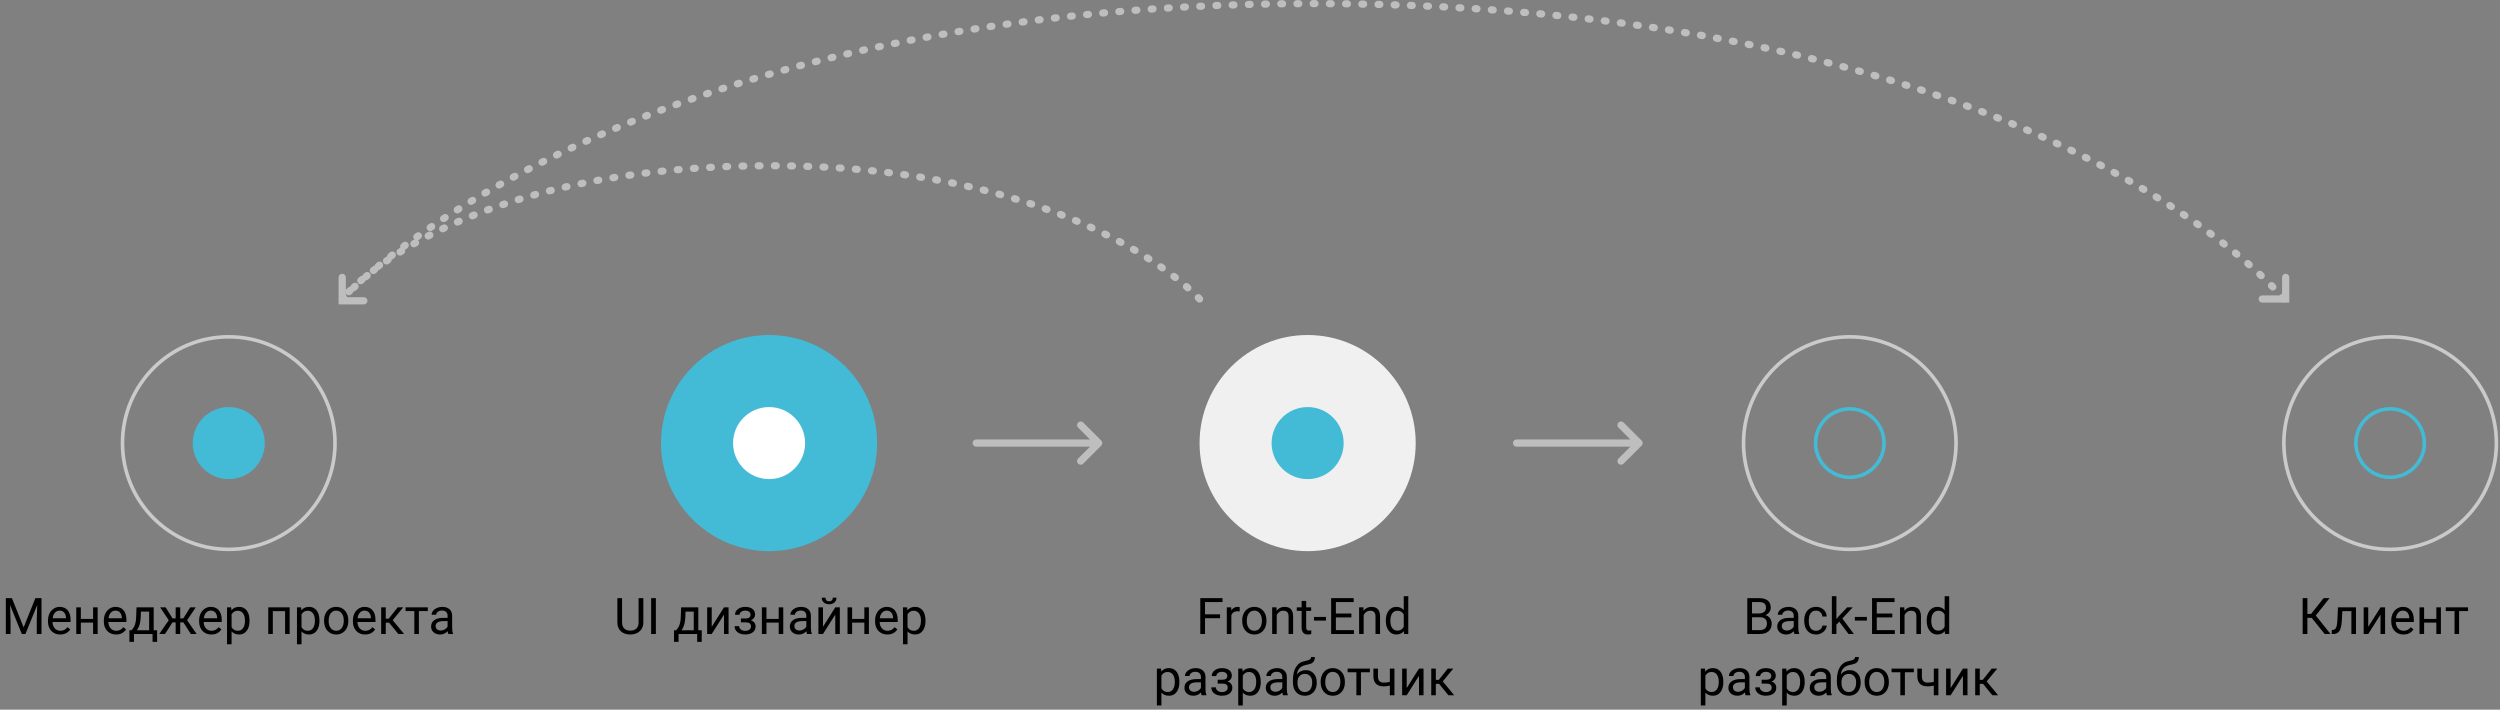 <svg width="694" height="197" viewBox="0 0 694 197" fill="none" xmlns="http://www.w3.org/2000/svg">
<rect x="0" y="0" width="694" height="197" fill="#808080" stroke="none"/>
<circle cx="513.5" cy="123" r="29.5" stroke="#CACACA"/>
<circle cx="513.5" cy="123" r="9.5" stroke="#43BAD6"/>
<circle cx="663.5" cy="123" r="29.5" stroke="#CACACA"/>
<circle cx="663.5" cy="123" r="9.5" stroke="#43BAD6"/>
<path d="M641.739 171.529H640.529V176H639.217V166.047H640.529V170.436H641.555L645.034 166.047H646.668L642.867 170.873L646.948 176H645.342L641.739 171.529ZM654.017 168.604V176H652.745V169.649H650.229L650.079 172.418C649.997 173.689 649.783 174.599 649.437 175.146C649.095 175.692 648.55 175.977 647.803 176H647.297V174.886L647.659 174.858C648.069 174.813 648.363 174.576 648.541 174.147C648.719 173.719 648.833 172.926 648.883 171.769L649.02 168.604H654.017ZM660.832 168.604H662.097V176H660.832V170.606L657.421 176H656.156V168.604H657.421V174.004L660.832 168.604ZM667.196 176.137C666.194 176.137 665.378 175.809 664.749 175.152C664.12 174.492 663.806 173.61 663.806 172.507V172.274C663.806 171.541 663.945 170.887 664.223 170.312C664.505 169.734 664.897 169.283 665.398 168.959C665.904 168.631 666.451 168.467 667.039 168.467C668.001 168.467 668.748 168.784 669.281 169.417C669.814 170.05 670.081 170.957 670.081 172.138V172.664H665.07C665.089 173.393 665.3 173.983 665.706 174.435C666.116 174.881 666.636 175.104 667.265 175.104C667.711 175.104 668.09 175.013 668.399 174.831C668.709 174.649 668.98 174.407 669.213 174.106L669.985 174.708C669.366 175.66 668.436 176.137 667.196 176.137ZM667.039 169.506C666.529 169.506 666.1 169.693 665.754 170.066C665.408 170.436 665.193 170.955 665.111 171.625H668.816V171.529C668.78 170.887 668.607 170.39 668.297 170.039C667.987 169.684 667.568 169.506 667.039 169.506ZM677.594 176H676.329V172.842H672.932V176H671.66V168.604H672.932V171.81H676.329V168.604H677.594V176ZM685.127 169.629H682.646V176H681.381V169.629H678.947V168.604H685.127V169.629Z" fill="black"/>
<circle cx="63.5" cy="123" r="29.5" stroke="#CACACA"/>
<circle cx="63.5" cy="123" r="10" fill="#43BAD6"/>
<path d="M3.31 166.047L6.563 174.168L9.817 166.047H11.52V176H10.207V172.124L10.33 167.94L7.062 176H6.058L2.797 167.961L2.927 172.124V176H1.614V166.047H3.31ZM16.708 176.137C15.705 176.137 14.89 175.809 14.261 175.152C13.632 174.492 13.317 173.61 13.317 172.507V172.274C13.317 171.541 13.456 170.887 13.734 170.312C14.017 169.734 14.409 169.283 14.91 168.959C15.416 168.631 15.963 168.467 16.551 168.467C17.512 168.467 18.26 168.784 18.793 169.417C19.326 170.05 19.593 170.957 19.593 172.138V172.664H14.582C14.6 173.393 14.812 173.983 15.218 174.435C15.628 174.881 16.148 175.104 16.776 175.104C17.223 175.104 17.601 175.013 17.911 174.831C18.221 174.649 18.492 174.407 18.725 174.106L19.497 174.708C18.877 175.66 17.948 176.137 16.708 176.137ZM16.551 169.506C16.04 169.506 15.612 169.693 15.266 170.066C14.919 170.436 14.705 170.955 14.623 171.625H18.328V171.529C18.292 170.887 18.119 170.39 17.809 170.039C17.499 169.684 17.079 169.506 16.551 169.506ZM27.105 176H25.841V172.842H22.443V176H21.172V168.604H22.443V171.81H25.841V168.604H27.105V176ZM32.212 176.137C31.209 176.137 30.394 175.809 29.765 175.152C29.136 174.492 28.821 173.61 28.821 172.507V172.274C28.821 171.541 28.96 170.887 29.238 170.312C29.521 169.734 29.913 169.283 30.414 168.959C30.92 168.631 31.467 168.467 32.055 168.467C33.016 168.467 33.764 168.784 34.297 169.417C34.83 170.05 35.097 170.957 35.097 172.138V172.664H30.086C30.104 173.393 30.316 173.983 30.722 174.435C31.132 174.881 31.651 175.104 32.28 175.104C32.727 175.104 33.105 175.013 33.415 174.831C33.725 174.649 33.996 174.407 34.228 174.106L35.001 174.708C34.381 175.66 33.452 176.137 32.212 176.137ZM32.055 169.506C31.544 169.506 31.116 169.693 30.77 170.066C30.423 170.436 30.209 170.955 30.127 171.625H33.832V171.529C33.796 170.887 33.622 170.39 33.312 170.039C33.003 169.684 32.583 169.506 32.055 169.506ZM36.505 174.968L36.942 174.428C37.435 173.79 37.715 172.833 37.783 171.557L37.899 168.604H42.664V174.968H43.614V178.174H42.35V176H37.188V178.174H35.924L35.931 174.968H36.505ZM38.002 174.968H41.399V169.772H39.123L39.048 171.536C38.97 173.008 38.622 174.152 38.002 174.968ZM50.915 172.787H50.026V176H48.762V172.787H47.873L45.802 176H44.202L46.848 172.172L44.455 168.604H45.986L47.894 171.666H48.762V168.604H50.026V171.666H50.888L52.809 168.604H54.34L51.94 172.179L54.586 176H52.986L50.915 172.787ZM58.667 176.137C57.664 176.137 56.849 175.809 56.22 175.152C55.591 174.492 55.276 173.61 55.276 172.507V172.274C55.276 171.541 55.415 170.887 55.693 170.312C55.976 169.734 56.368 169.283 56.869 168.959C57.375 168.631 57.922 168.467 58.51 168.467C59.471 168.467 60.219 168.784 60.752 169.417C61.285 170.05 61.552 170.957 61.552 172.138V172.664H56.541C56.559 173.393 56.771 173.983 57.177 174.435C57.587 174.881 58.106 175.104 58.735 175.104C59.182 175.104 59.56 175.013 59.87 174.831C60.18 174.649 60.451 174.407 60.684 174.106L61.456 174.708C60.836 175.66 59.907 176.137 58.667 176.137ZM58.51 169.506C57.999 169.506 57.571 169.693 57.225 170.066C56.878 170.436 56.664 170.955 56.582 171.625H60.287V171.529C60.251 170.887 60.078 170.39 59.768 170.039C59.458 169.684 59.038 169.506 58.51 169.506ZM69.269 172.384C69.269 173.509 69.012 174.416 68.497 175.104C67.982 175.793 67.285 176.137 66.405 176.137C65.507 176.137 64.801 175.852 64.286 175.282V178.844H63.022V168.604H64.177L64.238 169.424C64.753 168.786 65.469 168.467 66.385 168.467C67.273 168.467 67.975 168.802 68.49 169.472C69.01 170.142 69.269 171.074 69.269 172.268V172.384ZM68.005 172.24C68.005 171.406 67.827 170.748 67.472 170.265C67.116 169.782 66.629 169.54 66.009 169.54C65.243 169.54 64.669 169.88 64.286 170.559V174.093C64.664 174.767 65.243 175.104 66.022 175.104C66.629 175.104 67.109 174.865 67.465 174.387C67.825 173.904 68.005 173.188 68.005 172.24ZM80.405 176H79.141V169.649H75.736V176H74.465V168.604H80.405V176ZM88.684 172.384C88.684 173.509 88.426 174.416 87.911 175.104C87.396 175.793 86.699 176.137 85.819 176.137C84.921 176.137 84.215 175.852 83.7 175.282V178.844H82.436V168.604H83.591L83.652 169.424C84.167 168.786 84.883 168.467 85.799 168.467C86.688 168.467 87.389 168.802 87.904 169.472C88.424 170.142 88.684 171.074 88.684 172.268V172.384ZM87.419 172.24C87.419 171.406 87.241 170.748 86.886 170.265C86.53 169.782 86.043 169.54 85.423 169.54C84.657 169.54 84.083 169.88 83.7 170.559V174.093C84.079 174.767 84.657 175.104 85.436 175.104C86.043 175.104 86.523 174.865 86.879 174.387C87.239 173.904 87.419 173.188 87.419 172.24ZM89.962 172.233C89.962 171.509 90.103 170.857 90.386 170.278C90.673 169.7 91.069 169.253 91.575 168.938C92.086 168.624 92.667 168.467 93.318 168.467C94.326 168.467 95.139 168.815 95.759 169.513C96.383 170.21 96.695 171.137 96.695 172.295V172.384C96.695 173.104 96.556 173.751 96.278 174.325C96.005 174.895 95.611 175.339 95.096 175.658C94.585 175.977 93.997 176.137 93.332 176.137C92.329 176.137 91.516 175.788 90.892 175.091C90.272 174.394 89.962 173.471 89.962 172.322V172.233ZM91.233 172.384C91.233 173.204 91.422 173.863 91.801 174.359C92.184 174.856 92.694 175.104 93.332 175.104C93.975 175.104 94.485 174.854 94.863 174.353C95.242 173.847 95.431 173.14 95.431 172.233C95.431 171.422 95.237 170.766 94.85 170.265C94.467 169.759 93.956 169.506 93.318 169.506C92.694 169.506 92.19 169.754 91.808 170.251C91.425 170.748 91.233 171.459 91.233 172.384ZM101.351 176.137C100.348 176.137 99.532 175.809 98.903 175.152C98.274 174.492 97.96 173.61 97.96 172.507V172.274C97.96 171.541 98.099 170.887 98.377 170.312C98.659 169.734 99.051 169.283 99.553 168.959C100.059 168.631 100.605 168.467 101.193 168.467C102.155 168.467 102.902 168.784 103.436 169.417C103.969 170.05 104.235 170.957 104.235 172.138V172.664H99.225C99.243 173.393 99.455 173.983 99.86 174.435C100.271 174.881 100.79 175.104 101.419 175.104C101.866 175.104 102.244 175.013 102.554 174.831C102.864 174.649 103.135 174.407 103.367 174.106L104.14 174.708C103.52 175.66 102.59 176.137 101.351 176.137ZM101.193 169.506C100.683 169.506 100.255 169.693 99.908 170.066C99.562 170.436 99.348 170.955 99.266 171.625H102.971V171.529C102.934 170.887 102.761 170.39 102.451 170.039C102.141 169.684 101.722 169.506 101.193 169.506ZM108.009 172.849H107.086V176H105.814V168.604H107.086V171.734H107.913L110.401 168.604H111.933L109.007 172.158L112.179 176H110.572L108.009 172.849ZM118.762 169.629H116.28V176H115.016V169.629H112.582V168.604H118.762V169.629ZM124.449 176C124.376 175.854 124.317 175.594 124.271 175.221C123.684 175.831 122.982 176.137 122.166 176.137C121.437 176.137 120.838 175.932 120.368 175.521C119.903 175.107 119.671 174.583 119.671 173.949C119.671 173.179 119.963 172.582 120.546 172.158C121.134 171.73 121.959 171.516 123.021 171.516H124.251V170.935C124.251 170.493 124.119 170.142 123.854 169.882C123.59 169.618 123.201 169.485 122.686 169.485C122.234 169.485 121.856 169.599 121.551 169.827C121.245 170.055 121.093 170.331 121.093 170.654H119.821C119.821 170.285 119.951 169.93 120.211 169.588C120.475 169.242 120.831 168.968 121.277 168.768C121.729 168.567 122.223 168.467 122.761 168.467C123.613 168.467 124.281 168.681 124.764 169.109C125.247 169.533 125.497 170.119 125.516 170.866V174.271C125.516 174.95 125.602 175.49 125.775 175.891V176H124.449ZM122.351 175.036C122.747 175.036 123.123 174.934 123.479 174.729C123.834 174.523 124.091 174.257 124.251 173.929V172.411H123.26C121.71 172.411 120.936 172.865 120.936 173.771C120.936 174.168 121.068 174.478 121.332 174.701C121.596 174.924 121.936 175.036 122.351 175.036Z" fill="black"/>
<path d="M333 83C333 83 300.103 46 214 46C124.205 46 95 83 95 83" stroke="#BEBEBE" stroke-width="2" stroke-linecap="round" stroke-dasharray="0.5 4"/>
<path d="M101 83.5L95 83.5L95 77" stroke="#BEBEBE" stroke-width="2" stroke-linecap="round"/>
<path d="M95 83C95 83 169.502 1 364.5 1C567.86 1 634 83 634 83" stroke="#BEBEBE" stroke-width="2" stroke-linecap="round" stroke-dasharray="0.5 4"/>
<path d="M634.5 77V83H628" stroke="#BEBEBE" stroke-width="2" stroke-linecap="round"/>
<path d="M271 123H305M305 123L300 118M305 123L300 128" stroke="#BEBEBE" stroke-width="2" stroke-linecap="round"/>
<path d="M421 123H455M455 123L450 118M455 123L450 128" stroke="#BEBEBE" stroke-width="2" stroke-linecap="round"/>
<circle cx="363" cy="123" r="30" fill="#F0F0F0"/>
<circle cx="363" cy="123" r="10" fill="#43BAD6"/>
<path d="M178.59 166.047V172.814C178.585 173.753 178.289 174.521 177.701 175.118C177.118 175.715 176.325 176.05 175.322 176.123L174.974 176.137C173.884 176.137 173.016 175.843 172.369 175.255C171.722 174.667 171.394 173.858 171.385 172.828V166.047H172.684V172.787C172.684 173.507 172.882 174.068 173.278 174.469C173.675 174.865 174.24 175.063 174.974 175.063C175.716 175.063 176.284 174.865 176.676 174.469C177.072 174.072 177.271 173.514 177.271 172.794V166.047H178.59ZM182.069 176H180.757V166.047H182.069V176ZM187.688 174.968L188.126 174.428C188.618 173.79 188.898 172.833 188.967 171.557L189.083 168.604H193.848V174.968H194.798V178.174H193.533V176H188.372V178.174H187.107L187.114 174.968H187.688ZM189.186 174.968H192.583V169.772H190.307L190.231 171.536C190.154 173.008 189.805 174.152 189.186 174.968ZM200.984 168.604H202.249V176H200.984V170.606L197.573 176H196.309V168.604H197.573V174.004L200.984 168.604ZM208.347 170.627C208.347 170.281 208.215 170.007 207.95 169.807C207.686 169.602 207.324 169.499 206.863 169.499C206.417 169.499 206.043 169.615 205.742 169.848C205.446 170.08 205.298 170.354 205.298 170.668H204.04C204.04 170.025 204.309 169.499 204.847 169.089C205.384 168.679 206.057 168.474 206.863 168.474C207.729 168.474 208.404 168.66 208.887 169.034C209.37 169.403 209.611 169.932 209.611 170.62C209.611 170.953 209.511 171.258 209.311 171.536C209.11 171.814 208.825 172.035 208.456 172.199C209.317 172.491 209.748 173.065 209.748 173.922C209.748 174.601 209.486 175.139 208.962 175.535C208.438 175.932 207.738 176.13 206.863 176.13C206.011 176.13 205.307 175.923 204.751 175.508C204.2 175.089 203.924 174.523 203.924 173.812H205.182C205.182 174.173 205.341 174.482 205.66 174.742C205.984 174.997 206.385 175.125 206.863 175.125C207.346 175.125 207.736 175.013 208.032 174.79C208.328 174.567 208.477 174.277 208.477 173.922C208.477 173.507 208.351 173.211 208.101 173.033C207.854 172.851 207.469 172.76 206.945 172.76H205.681V171.693H207.055C207.916 171.671 208.347 171.315 208.347 170.627ZM217.432 176H216.167V172.842H212.77V176H211.498V168.604H212.77V171.81H216.167V168.604H217.432V176ZM224.035 176C223.962 175.854 223.903 175.594 223.857 175.221C223.27 175.831 222.568 176.137 221.752 176.137C221.023 176.137 220.424 175.932 219.954 175.521C219.489 175.107 219.257 174.583 219.257 173.949C219.257 173.179 219.549 172.582 220.132 172.158C220.72 171.73 221.545 171.516 222.606 171.516H223.837V170.935C223.837 170.493 223.705 170.142 223.44 169.882C223.176 169.618 222.786 169.485 222.271 169.485C221.82 169.485 221.442 169.599 221.137 169.827C220.831 170.055 220.679 170.331 220.679 170.654H219.407C219.407 170.285 219.537 169.93 219.797 169.588C220.061 169.242 220.417 168.968 220.863 168.768C221.314 168.567 221.809 168.467 222.347 168.467C223.199 168.467 223.867 168.681 224.35 169.109C224.833 169.533 225.083 170.119 225.102 170.866V174.271C225.102 174.95 225.188 175.49 225.361 175.891V176H224.035ZM221.937 175.036C222.333 175.036 222.709 174.934 223.064 174.729C223.42 174.523 223.677 174.257 223.837 173.929V172.411H222.846C221.296 172.411 220.521 172.865 220.521 173.771C220.521 174.168 220.654 174.478 220.918 174.701C221.182 174.924 221.522 175.036 221.937 175.036ZM231.869 168.604H233.134V176H231.869V170.606L228.458 176H227.193V168.604H228.458V174.004L231.869 168.604ZM232.211 165.91C232.211 166.462 232.022 166.906 231.644 167.243C231.27 167.576 230.778 167.742 230.167 167.742C229.556 167.742 229.062 167.574 228.684 167.236C228.305 166.899 228.116 166.457 228.116 165.91H229.148C229.148 166.229 229.235 166.48 229.408 166.662C229.581 166.84 229.834 166.929 230.167 166.929C230.486 166.929 230.734 166.84 230.912 166.662C231.094 166.484 231.186 166.234 231.186 165.91H232.211ZM241.207 176H239.942V172.842H236.545V176H235.273V168.604H236.545V171.81H239.942V168.604H241.207V176ZM246.313 176.137C245.311 176.137 244.495 175.809 243.866 175.152C243.237 174.492 242.923 173.61 242.923 172.507V172.274C242.923 171.541 243.062 170.887 243.34 170.312C243.622 169.734 244.014 169.283 244.516 168.959C245.021 168.631 245.568 168.467 246.156 168.467C247.118 168.467 247.865 168.784 248.398 169.417C248.932 170.05 249.198 170.957 249.198 172.138V172.664H244.188C244.206 173.393 244.418 173.983 244.823 174.435C245.233 174.881 245.753 175.104 246.382 175.104C246.828 175.104 247.207 175.013 247.517 174.831C247.826 174.649 248.098 174.407 248.33 174.106L249.103 174.708C248.483 175.66 247.553 176.137 246.313 176.137ZM246.156 169.506C245.646 169.506 245.217 169.693 244.871 170.066C244.525 170.436 244.311 170.955 244.229 171.625H247.934V171.529C247.897 170.887 247.724 170.39 247.414 170.039C247.104 169.684 246.685 169.506 246.156 169.506ZM256.916 172.384C256.916 173.509 256.659 174.416 256.144 175.104C255.629 175.793 254.931 176.137 254.052 176.137C253.154 176.137 252.448 175.852 251.933 175.282V178.844H250.668V168.604H251.823L251.885 169.424C252.4 168.786 253.115 168.467 254.031 168.467C254.92 168.467 255.622 168.802 256.137 169.472C256.656 170.142 256.916 171.074 256.916 172.268V172.384ZM255.651 172.24C255.651 171.406 255.474 170.748 255.118 170.265C254.763 169.782 254.275 169.54 253.655 169.54C252.89 169.54 252.315 169.88 251.933 170.559V174.093C252.311 174.767 252.89 175.104 253.669 175.104C254.275 175.104 254.756 174.865 255.111 174.387C255.471 173.904 255.651 173.188 255.651 172.24Z" fill="black"/>
<circle cx="213.5" cy="123" r="30" fill="#43BAD6"/>
<circle cx="213.5" cy="123" r="10" fill="white"/>
<path d="M338.689 171.604H334.513V176H333.2V166.047H339.366V167.127H334.513V170.531H338.689V171.604ZM344.138 169.738C343.946 169.706 343.739 169.69 343.516 169.69C342.686 169.69 342.123 170.044 341.827 170.75V176H340.562V168.604H341.793L341.813 169.458C342.228 168.797 342.816 168.467 343.577 168.467C343.823 168.467 344.01 168.499 344.138 168.562V169.738ZM344.835 172.233C344.835 171.509 344.976 170.857 345.259 170.278C345.546 169.7 345.942 169.253 346.448 168.938C346.959 168.624 347.54 168.467 348.191 168.467C349.199 168.467 350.012 168.815 350.632 169.513C351.256 170.21 351.568 171.137 351.568 172.295V172.384C351.568 173.104 351.429 173.751 351.151 174.325C350.878 174.895 350.484 175.339 349.969 175.658C349.458 175.977 348.87 176.137 348.205 176.137C347.202 176.137 346.389 175.788 345.765 175.091C345.145 174.394 344.835 173.471 344.835 172.322V172.233ZM346.106 172.384C346.106 173.204 346.296 173.863 346.674 174.359C347.057 174.856 347.567 175.104 348.205 175.104C348.848 175.104 349.358 174.854 349.736 174.353C350.115 173.847 350.304 173.14 350.304 172.233C350.304 171.422 350.11 170.766 349.723 170.265C349.34 169.759 348.829 169.506 348.191 169.506C347.567 169.506 347.063 169.754 346.681 170.251C346.298 170.748 346.106 171.459 346.106 172.384ZM354.351 168.604L354.392 169.533C354.957 168.822 355.695 168.467 356.606 168.467C358.17 168.467 358.958 169.349 358.972 171.112V176H357.707V171.105C357.702 170.572 357.579 170.178 357.338 169.923C357.101 169.668 356.729 169.54 356.224 169.54C355.813 169.54 355.453 169.649 355.144 169.868C354.834 170.087 354.592 170.374 354.419 170.729V176H353.154V168.604H354.351ZM362.595 166.812V168.604H363.976V169.581H362.595V174.168C362.595 174.464 362.656 174.688 362.779 174.838C362.902 174.984 363.112 175.057 363.408 175.057C363.554 175.057 363.755 175.029 364.01 174.975V176C363.677 176.091 363.354 176.137 363.039 176.137C362.474 176.137 362.048 175.966 361.761 175.624C361.474 175.282 361.33 174.797 361.33 174.168V169.581H359.983V168.604H361.33V166.812H362.595ZM368.091 172.288H364.755V171.256H368.091V172.288ZM375.152 171.399H370.839V174.927H375.85V176H369.526V166.047H375.781V167.127H370.839V170.326H375.152V171.399ZM378.481 168.604L378.522 169.533C379.088 168.822 379.826 168.467 380.737 168.467C382.3 168.467 383.089 169.349 383.103 171.112V176H381.838V171.105C381.833 170.572 381.71 170.178 381.469 169.923C381.232 169.668 380.86 169.54 380.354 169.54C379.944 169.54 379.584 169.649 379.274 169.868C378.965 170.087 378.723 170.374 378.55 170.729V176H377.285V168.604H378.481ZM384.702 172.24C384.702 171.105 384.971 170.194 385.509 169.506C386.047 168.813 386.751 168.467 387.621 168.467C388.487 168.467 389.173 168.763 389.679 169.355V165.5H390.943V176H389.781L389.72 175.207C389.214 175.827 388.51 176.137 387.607 176.137C386.751 176.137 386.051 175.786 385.509 175.084C384.971 174.382 384.702 173.466 384.702 172.336V172.24ZM385.967 172.384C385.967 173.222 386.14 173.879 386.486 174.353C386.833 174.826 387.311 175.063 387.922 175.063C388.724 175.063 389.31 174.703 389.679 173.983V170.586C389.3 169.889 388.719 169.54 387.936 169.54C387.316 169.54 386.833 169.779 386.486 170.258C386.14 170.736 385.967 171.445 385.967 172.384ZM327.396 189.384C327.396 190.509 327.139 191.416 326.624 192.104C326.109 192.793 325.412 193.137 324.532 193.137C323.634 193.137 322.928 192.852 322.413 192.282V195.844H321.148V185.604H322.304L322.365 186.424C322.88 185.786 323.596 185.467 324.512 185.467C325.4 185.467 326.102 185.802 326.617 186.472C327.137 187.142 327.396 188.074 327.396 189.268V189.384ZM326.132 189.24C326.132 188.406 325.954 187.748 325.599 187.265C325.243 186.782 324.756 186.54 324.136 186.54C323.37 186.54 322.796 186.88 322.413 187.559V191.093C322.791 191.767 323.37 192.104 324.149 192.104C324.756 192.104 325.236 191.865 325.592 191.387C325.952 190.904 326.132 190.188 326.132 189.24ZM333.576 193C333.503 192.854 333.444 192.594 333.398 192.221C332.811 192.831 332.109 193.137 331.293 193.137C330.564 193.137 329.965 192.932 329.495 192.521C329.03 192.107 328.798 191.583 328.798 190.949C328.798 190.179 329.09 189.582 329.673 189.158C330.261 188.73 331.086 188.516 332.147 188.516H333.378V187.935C333.378 187.493 333.246 187.142 332.981 186.882C332.717 186.618 332.327 186.485 331.812 186.485C331.361 186.485 330.983 186.599 330.678 186.827C330.372 187.055 330.22 187.331 330.22 187.654H328.948C328.948 187.285 329.078 186.93 329.338 186.588C329.602 186.242 329.958 185.968 330.404 185.768C330.855 185.567 331.35 185.467 331.888 185.467C332.74 185.467 333.408 185.681 333.891 186.109C334.374 186.533 334.624 187.119 334.643 187.866V191.271C334.643 191.95 334.729 192.49 334.902 192.891V193H333.576ZM331.478 192.036C331.874 192.036 332.25 191.934 332.605 191.729C332.961 191.523 333.218 191.257 333.378 190.929V189.411H332.387C330.837 189.411 330.062 189.865 330.062 190.771C330.062 191.168 330.195 191.478 330.459 191.701C330.723 191.924 331.063 192.036 331.478 192.036ZM340.692 187.627C340.692 187.281 340.56 187.007 340.296 186.807C340.032 186.602 339.669 186.499 339.209 186.499C338.762 186.499 338.389 186.615 338.088 186.848C337.792 187.08 337.644 187.354 337.644 187.668H336.386C336.386 187.025 336.655 186.499 337.192 186.089C337.73 185.679 338.402 185.474 339.209 185.474C340.075 185.474 340.749 185.66 341.232 186.034C341.715 186.403 341.957 186.932 341.957 187.62C341.957 187.953 341.857 188.258 341.656 188.536C341.456 188.814 341.171 189.035 340.802 189.199C341.663 189.491 342.094 190.065 342.094 190.922C342.094 191.601 341.832 192.139 341.308 192.535C340.784 192.932 340.084 193.13 339.209 193.13C338.357 193.13 337.653 192.923 337.097 192.508C336.545 192.089 336.27 191.523 336.27 190.812H337.527C337.527 191.173 337.687 191.482 338.006 191.742C338.329 191.997 338.73 192.125 339.209 192.125C339.692 192.125 340.082 192.013 340.378 191.79C340.674 191.567 340.822 191.277 340.822 190.922C340.822 190.507 340.697 190.211 340.446 190.033C340.2 189.851 339.815 189.76 339.291 189.76H338.026V188.693H339.4C340.262 188.671 340.692 188.315 340.692 187.627ZM349.982 189.384C349.982 190.509 349.725 191.416 349.21 192.104C348.695 192.793 347.998 193.137 347.118 193.137C346.22 193.137 345.514 192.852 344.999 192.282V195.844H343.734V185.604H344.89L344.951 186.424C345.466 185.786 346.182 185.467 347.098 185.467C347.986 185.467 348.688 185.802 349.203 186.472C349.723 187.142 349.982 188.074 349.982 189.268V189.384ZM348.718 189.24C348.718 188.406 348.54 187.748 348.185 187.265C347.829 186.782 347.341 186.54 346.722 186.54C345.956 186.54 345.382 186.88 344.999 187.559V191.093C345.377 191.767 345.956 192.104 346.735 192.104C347.341 192.104 347.822 191.865 348.178 191.387C348.538 190.904 348.718 190.188 348.718 189.24ZM356.162 193C356.089 192.854 356.03 192.594 355.984 192.221C355.396 192.831 354.695 193.137 353.879 193.137C353.15 193.137 352.55 192.932 352.081 192.521C351.616 192.107 351.384 191.583 351.384 190.949C351.384 190.179 351.675 189.582 352.259 189.158C352.847 188.73 353.672 188.516 354.733 188.516H355.964V187.935C355.964 187.493 355.832 187.142 355.567 186.882C355.303 186.618 354.913 186.485 354.398 186.485C353.947 186.485 353.569 186.599 353.264 186.827C352.958 187.055 352.806 187.331 352.806 187.654H351.534C351.534 187.285 351.664 186.93 351.924 186.588C352.188 186.242 352.544 185.968 352.99 185.768C353.441 185.567 353.936 185.467 354.474 185.467C355.326 185.467 355.993 185.681 356.477 186.109C356.96 186.533 357.21 187.119 357.229 187.866V191.271C357.229 191.95 357.315 192.49 357.488 192.891V193H356.162ZM354.063 192.036C354.46 192.036 354.836 191.934 355.191 191.729C355.547 191.523 355.804 191.257 355.964 190.929V189.411H354.973C353.423 189.411 352.648 189.865 352.648 190.771C352.648 191.168 352.781 191.478 353.045 191.701C353.309 191.924 353.649 192.036 354.063 192.036ZM362.458 186.027C363.388 186.027 364.131 186.34 364.687 186.964C365.247 187.584 365.527 188.402 365.527 189.418V189.534C365.527 190.231 365.393 190.856 365.124 191.407C364.855 191.954 364.468 192.38 363.962 192.686C363.461 192.986 362.882 193.137 362.226 193.137C361.232 193.137 360.432 192.806 359.826 192.146C359.22 191.48 358.917 190.589 358.917 189.473V188.857C358.917 187.303 359.204 186.068 359.778 185.152C360.357 184.236 361.209 183.678 362.335 183.478C362.973 183.364 363.404 183.225 363.627 183.061C363.85 182.896 363.962 182.671 363.962 182.384H365.001C365.001 182.953 364.871 183.398 364.611 183.717C364.356 184.036 363.946 184.261 363.381 184.394L362.438 184.605C361.686 184.783 361.12 185.084 360.742 185.508C360.368 185.927 360.125 186.488 360.011 187.189C360.681 186.415 361.496 186.027 362.458 186.027ZM362.212 187.066C361.592 187.066 361.1 187.276 360.735 187.695C360.371 188.11 360.188 188.687 360.188 189.425V189.534C360.188 190.327 360.371 190.956 360.735 191.421C361.104 191.881 361.601 192.111 362.226 192.111C362.854 192.111 363.351 191.879 363.716 191.414C364.08 190.949 364.263 190.27 364.263 189.377C364.263 188.68 364.078 188.121 363.709 187.702C363.344 187.278 362.845 187.066 362.212 187.066ZM366.614 189.233C366.614 188.509 366.756 187.857 367.038 187.278C367.325 186.7 367.722 186.253 368.228 185.938C368.738 185.624 369.319 185.467 369.971 185.467C370.978 185.467 371.791 185.815 372.411 186.513C373.035 187.21 373.348 188.137 373.348 189.295V189.384C373.348 190.104 373.209 190.751 372.931 191.325C372.657 191.895 372.263 192.339 371.748 192.658C371.238 192.977 370.65 193.137 369.984 193.137C368.982 193.137 368.168 192.788 367.544 192.091C366.924 191.394 366.614 190.471 366.614 189.322V189.233ZM367.886 189.384C367.886 190.204 368.075 190.863 368.453 191.359C368.836 191.856 369.346 192.104 369.984 192.104C370.627 192.104 371.137 191.854 371.516 191.353C371.894 190.847 372.083 190.14 372.083 189.233C372.083 188.422 371.889 187.766 371.502 187.265C371.119 186.759 370.609 186.506 369.971 186.506C369.346 186.506 368.843 186.754 368.46 187.251C368.077 187.748 367.886 188.459 367.886 189.384ZM380.279 186.629H377.798V193H376.533V186.629H374.1V185.604H380.279V186.629ZM387.095 193H385.823V190.32C385.267 190.466 384.698 190.539 384.114 190.539C383.189 190.539 382.483 190.302 381.995 189.828C381.512 189.354 381.266 188.68 381.257 187.805V185.597H382.521V187.846C382.544 188.949 383.075 189.5 384.114 189.5C384.698 189.5 385.267 189.427 385.823 189.281V185.604H387.095V193ZM393.91 185.604H395.175V193H393.91V187.606L390.499 193H389.234V185.604H390.499V191.004L393.91 185.604ZM399.509 189.849H398.586V193H397.314V185.604H398.586V188.734H399.413L401.901 185.604H403.433L400.507 189.158L403.679 193H402.072L399.509 189.849Z" fill="black"/>
<path d="M485.048 176V166.047H488.302C489.382 166.047 490.193 166.27 490.735 166.717C491.282 167.163 491.556 167.824 491.556 168.699C491.556 169.164 491.424 169.576 491.159 169.937C490.895 170.292 490.535 170.568 490.079 170.764C490.617 170.914 491.041 171.201 491.351 171.625C491.665 172.044 491.822 172.546 491.822 173.129C491.822 174.022 491.533 174.724 490.954 175.234C490.375 175.745 489.557 176 488.5 176H485.048ZM486.36 171.345V174.927H488.527C489.138 174.927 489.619 174.77 489.97 174.455C490.325 174.136 490.503 173.699 490.503 173.143C490.503 171.944 489.851 171.345 488.548 171.345H486.36ZM486.36 170.292H488.343C488.917 170.292 489.375 170.148 489.717 169.861C490.063 169.574 490.236 169.185 490.236 168.692C490.236 168.146 490.077 167.749 489.758 167.503C489.439 167.252 488.953 167.127 488.302 167.127H486.36V170.292ZM498.139 176C498.066 175.854 498.007 175.594 497.961 175.221C497.373 175.831 496.671 176.137 495.855 176.137C495.126 176.137 494.527 175.932 494.058 175.521C493.593 175.107 493.36 174.583 493.36 173.949C493.36 173.179 493.652 172.582 494.235 172.158C494.823 171.73 495.648 171.516 496.71 171.516H497.94V170.935C497.94 170.493 497.808 170.142 497.544 169.882C497.28 169.618 496.89 169.485 496.375 169.485C495.924 169.485 495.546 169.599 495.24 169.827C494.935 170.055 494.782 170.331 494.782 170.654H493.511C493.511 170.285 493.641 169.93 493.9 169.588C494.165 169.242 494.52 168.968 494.967 168.768C495.418 168.567 495.912 168.467 496.45 168.467C497.302 168.467 497.97 168.681 498.453 169.109C498.936 169.533 499.187 170.119 499.205 170.866V174.271C499.205 174.95 499.292 175.49 499.465 175.891V176H498.139ZM496.04 175.036C496.437 175.036 496.812 174.934 497.168 174.729C497.523 174.523 497.781 174.257 497.94 173.929V172.411H496.949C495.4 172.411 494.625 172.865 494.625 173.771C494.625 174.168 494.757 174.478 495.021 174.701C495.286 174.924 495.625 175.036 496.04 175.036ZM504.154 175.104C504.605 175.104 505 174.968 505.337 174.694C505.674 174.421 505.861 174.079 505.897 173.669H507.094C507.071 174.093 506.925 174.496 506.656 174.879C506.387 175.262 506.027 175.567 505.576 175.795C505.13 176.023 504.656 176.137 504.154 176.137C503.147 176.137 502.345 175.802 501.748 175.132C501.156 174.457 500.859 173.537 500.859 172.37V172.158C500.859 171.438 500.992 170.798 501.256 170.237C501.52 169.677 501.898 169.242 502.391 168.932C502.887 168.622 503.473 168.467 504.147 168.467C504.977 168.467 505.665 168.715 506.212 169.212C506.763 169.709 507.057 170.354 507.094 171.146H505.897C505.861 170.668 505.679 170.276 505.351 169.971C505.027 169.661 504.626 169.506 504.147 169.506C503.505 169.506 503.006 169.738 502.65 170.203C502.299 170.663 502.124 171.331 502.124 172.206V172.445C502.124 173.298 502.299 173.954 502.65 174.414C503.001 174.874 503.503 175.104 504.154 175.104ZM510.58 172.575L509.787 173.402V176H508.522V165.5H509.787V171.851L510.464 171.037L512.768 168.604H514.306L511.428 171.693L514.641 176H513.157L510.58 172.575ZM518.243 172.288H514.907V171.256H518.243V172.288ZM525.305 171.399H520.991V174.927H526.002V176H519.679V166.047H525.934V167.127H520.991V170.326H525.305V171.399ZM528.634 168.604L528.675 169.533C529.24 168.822 529.978 168.467 530.89 168.467C532.453 168.467 533.241 169.349 533.255 171.112V176H531.99V171.105C531.986 170.572 531.863 170.178 531.621 169.923C531.384 169.668 531.013 169.54 530.507 169.54C530.097 169.54 529.737 169.649 529.427 169.868C529.117 170.087 528.875 170.374 528.702 170.729V176H527.438V168.604H528.634ZM534.854 172.24C534.854 171.105 535.123 170.194 535.661 169.506C536.199 168.813 536.903 168.467 537.773 168.467C538.639 168.467 539.325 168.763 539.831 169.355V165.5H541.096V176H539.934L539.872 175.207C539.366 175.827 538.662 176.137 537.76 176.137C536.903 176.137 536.203 175.786 535.661 175.084C535.123 174.382 534.854 173.466 534.854 172.336V172.24ZM536.119 172.384C536.119 173.222 536.292 173.879 536.639 174.353C536.985 174.826 537.464 175.063 538.074 175.063C538.876 175.063 539.462 174.703 539.831 173.983V170.586C539.453 169.889 538.872 169.54 538.088 169.54C537.468 169.54 536.985 169.779 536.639 170.258C536.292 170.736 536.119 171.445 536.119 172.384ZM478.396 189.384C478.396 190.509 478.139 191.416 477.624 192.104C477.109 192.793 476.412 193.137 475.532 193.137C474.634 193.137 473.928 192.852 473.413 192.282V195.844H472.148V185.604H473.304L473.365 186.424C473.88 185.786 474.596 185.467 475.512 185.467C476.4 185.467 477.102 185.802 477.617 186.472C478.137 187.142 478.396 188.074 478.396 189.268V189.384ZM477.132 189.24C477.132 188.406 476.954 187.748 476.599 187.265C476.243 186.782 475.756 186.54 475.136 186.54C474.37 186.54 473.796 186.88 473.413 187.559V191.093C473.791 191.767 474.37 192.104 475.149 192.104C475.756 192.104 476.236 191.865 476.592 191.387C476.952 190.904 477.132 190.188 477.132 189.24ZM484.576 193C484.503 192.854 484.444 192.594 484.398 192.221C483.811 192.831 483.109 193.137 482.293 193.137C481.564 193.137 480.965 192.932 480.495 192.521C480.03 192.107 479.798 191.583 479.798 190.949C479.798 190.179 480.09 189.582 480.673 189.158C481.261 188.73 482.086 188.516 483.147 188.516H484.378V187.935C484.378 187.493 484.246 187.142 483.981 186.882C483.717 186.618 483.327 186.485 482.812 186.485C482.361 186.485 481.983 186.599 481.678 186.827C481.372 187.055 481.22 187.331 481.22 187.654H479.948C479.948 187.285 480.078 186.93 480.338 186.588C480.602 186.242 480.958 185.968 481.404 185.768C481.855 185.567 482.35 185.467 482.888 185.467C483.74 185.467 484.408 185.681 484.891 186.109C485.374 186.533 485.624 187.119 485.643 187.866V191.271C485.643 191.95 485.729 192.49 485.902 192.891V193H484.576ZM482.478 192.036C482.874 192.036 483.25 191.934 483.605 191.729C483.961 191.523 484.218 191.257 484.378 190.929V189.411H483.387C481.837 189.411 481.062 189.865 481.062 190.771C481.062 191.168 481.195 191.478 481.459 191.701C481.723 191.924 482.063 192.036 482.478 192.036ZM491.692 187.627C491.692 187.281 491.56 187.007 491.296 186.807C491.032 186.602 490.669 186.499 490.209 186.499C489.762 186.499 489.389 186.615 489.088 186.848C488.792 187.08 488.644 187.354 488.644 187.668H487.386C487.386 187.025 487.655 186.499 488.192 186.089C488.73 185.679 489.402 185.474 490.209 185.474C491.075 185.474 491.749 185.66 492.232 186.034C492.715 186.403 492.957 186.932 492.957 187.62C492.957 187.953 492.857 188.258 492.656 188.536C492.456 188.814 492.171 189.035 491.802 189.199C492.663 189.491 493.094 190.065 493.094 190.922C493.094 191.601 492.832 192.139 492.308 192.535C491.784 192.932 491.084 193.13 490.209 193.13C489.357 193.13 488.653 192.923 488.097 192.508C487.545 192.089 487.27 191.523 487.27 190.812H488.527C488.527 191.173 488.687 191.482 489.006 191.742C489.329 191.997 489.73 192.125 490.209 192.125C490.692 192.125 491.082 192.013 491.378 191.79C491.674 191.567 491.822 191.277 491.822 190.922C491.822 190.507 491.697 190.211 491.446 190.033C491.2 189.851 490.815 189.76 490.291 189.76H489.026V188.693H490.4C491.262 188.671 491.692 188.315 491.692 187.627ZM500.982 189.384C500.982 190.509 500.725 191.416 500.21 192.104C499.695 192.793 498.998 193.137 498.118 193.137C497.22 193.137 496.514 192.852 495.999 192.282V195.844H494.734V185.604H495.89L495.951 186.424C496.466 185.786 497.182 185.467 498.098 185.467C498.986 185.467 499.688 185.802 500.203 186.472C500.723 187.142 500.982 188.074 500.982 189.268V189.384ZM499.718 189.24C499.718 188.406 499.54 187.748 499.185 187.265C498.829 186.782 498.341 186.54 497.722 186.54C496.956 186.54 496.382 186.88 495.999 187.559V191.093C496.377 191.767 496.956 192.104 497.735 192.104C498.341 192.104 498.822 191.865 499.178 191.387C499.538 190.904 499.718 190.188 499.718 189.24ZM507.162 193C507.089 192.854 507.03 192.594 506.984 192.221C506.396 192.831 505.695 193.137 504.879 193.137C504.15 193.137 503.55 192.932 503.081 192.521C502.616 192.107 502.384 191.583 502.384 190.949C502.384 190.179 502.675 189.582 503.259 189.158C503.847 188.73 504.672 188.516 505.733 188.516H506.964V187.935C506.964 187.493 506.832 187.142 506.567 186.882C506.303 186.618 505.913 186.485 505.398 186.485C504.947 186.485 504.569 186.599 504.264 186.827C503.958 187.055 503.806 187.331 503.806 187.654H502.534C502.534 187.285 502.664 186.93 502.924 186.588C503.188 186.242 503.544 185.968 503.99 185.768C504.441 185.567 504.936 185.467 505.474 185.467C506.326 185.467 506.993 185.681 507.477 186.109C507.96 186.533 508.21 187.119 508.229 187.866V191.271C508.229 191.95 508.315 192.49 508.488 192.891V193H507.162ZM505.063 192.036C505.46 192.036 505.836 191.934 506.191 191.729C506.547 191.523 506.804 191.257 506.964 190.929V189.411H505.973C504.423 189.411 503.648 189.865 503.648 190.771C503.648 191.168 503.781 191.478 504.045 191.701C504.309 191.924 504.649 192.036 505.063 192.036ZM513.458 186.027C514.388 186.027 515.131 186.34 515.687 186.964C516.247 187.584 516.527 188.402 516.527 189.418V189.534C516.527 190.231 516.393 190.856 516.124 191.407C515.855 191.954 515.468 192.38 514.962 192.686C514.461 192.986 513.882 193.137 513.226 193.137C512.232 193.137 511.432 192.806 510.826 192.146C510.22 191.48 509.917 190.589 509.917 189.473V188.857C509.917 187.303 510.204 186.068 510.778 185.152C511.357 184.236 512.209 183.678 513.335 183.478C513.973 183.364 514.404 183.225 514.627 183.061C514.85 182.896 514.962 182.671 514.962 182.384H516.001C516.001 182.953 515.871 183.398 515.611 183.717C515.356 184.036 514.946 184.261 514.381 184.394L513.438 184.605C512.686 184.783 512.12 185.084 511.742 185.508C511.368 185.927 511.125 186.488 511.011 187.189C511.681 186.415 512.496 186.027 513.458 186.027ZM513.212 187.066C512.592 187.066 512.1 187.276 511.735 187.695C511.371 188.11 511.188 188.687 511.188 189.425V189.534C511.188 190.327 511.371 190.956 511.735 191.421C512.104 191.881 512.601 192.111 513.226 192.111C513.854 192.111 514.351 191.879 514.716 191.414C515.08 190.949 515.263 190.27 515.263 189.377C515.263 188.68 515.078 188.121 514.709 187.702C514.344 187.278 513.845 187.066 513.212 187.066ZM517.614 189.233C517.614 188.509 517.756 187.857 518.038 187.278C518.325 186.7 518.722 186.253 519.228 185.938C519.738 185.624 520.319 185.467 520.971 185.467C521.978 185.467 522.791 185.815 523.411 186.513C524.035 187.21 524.348 188.137 524.348 189.295V189.384C524.348 190.104 524.209 190.751 523.931 191.325C523.657 191.895 523.263 192.339 522.748 192.658C522.238 192.977 521.65 193.137 520.984 193.137C519.982 193.137 519.168 192.788 518.544 192.091C517.924 191.394 517.614 190.471 517.614 189.322V189.233ZM518.886 189.384C518.886 190.204 519.075 190.863 519.453 191.359C519.836 191.856 520.346 192.104 520.984 192.104C521.627 192.104 522.137 191.854 522.516 191.353C522.894 190.847 523.083 190.14 523.083 189.233C523.083 188.422 522.889 187.766 522.502 187.265C522.119 186.759 521.609 186.506 520.971 186.506C520.346 186.506 519.843 186.754 519.46 187.251C519.077 187.748 518.886 188.459 518.886 189.384ZM531.279 186.629H528.798V193H527.533V186.629H525.1V185.604H531.279V186.629ZM538.095 193H536.823V190.32C536.267 190.466 535.698 190.539 535.114 190.539C534.189 190.539 533.483 190.302 532.995 189.828C532.512 189.354 532.266 188.68 532.257 187.805V185.597H533.521V187.846C533.544 188.949 534.075 189.5 535.114 189.5C535.698 189.5 536.267 189.427 536.823 189.281V185.604H538.095V193ZM544.91 185.604H546.175V193H544.91V187.606L541.499 193H540.234V185.604H541.499V191.004L544.91 185.604ZM550.509 189.849H549.586V193H548.314V185.604H549.586V188.734H550.413L552.901 185.604H554.433L551.507 189.158L554.679 193H553.072L550.509 189.849Z" fill="black"/>
</svg>
